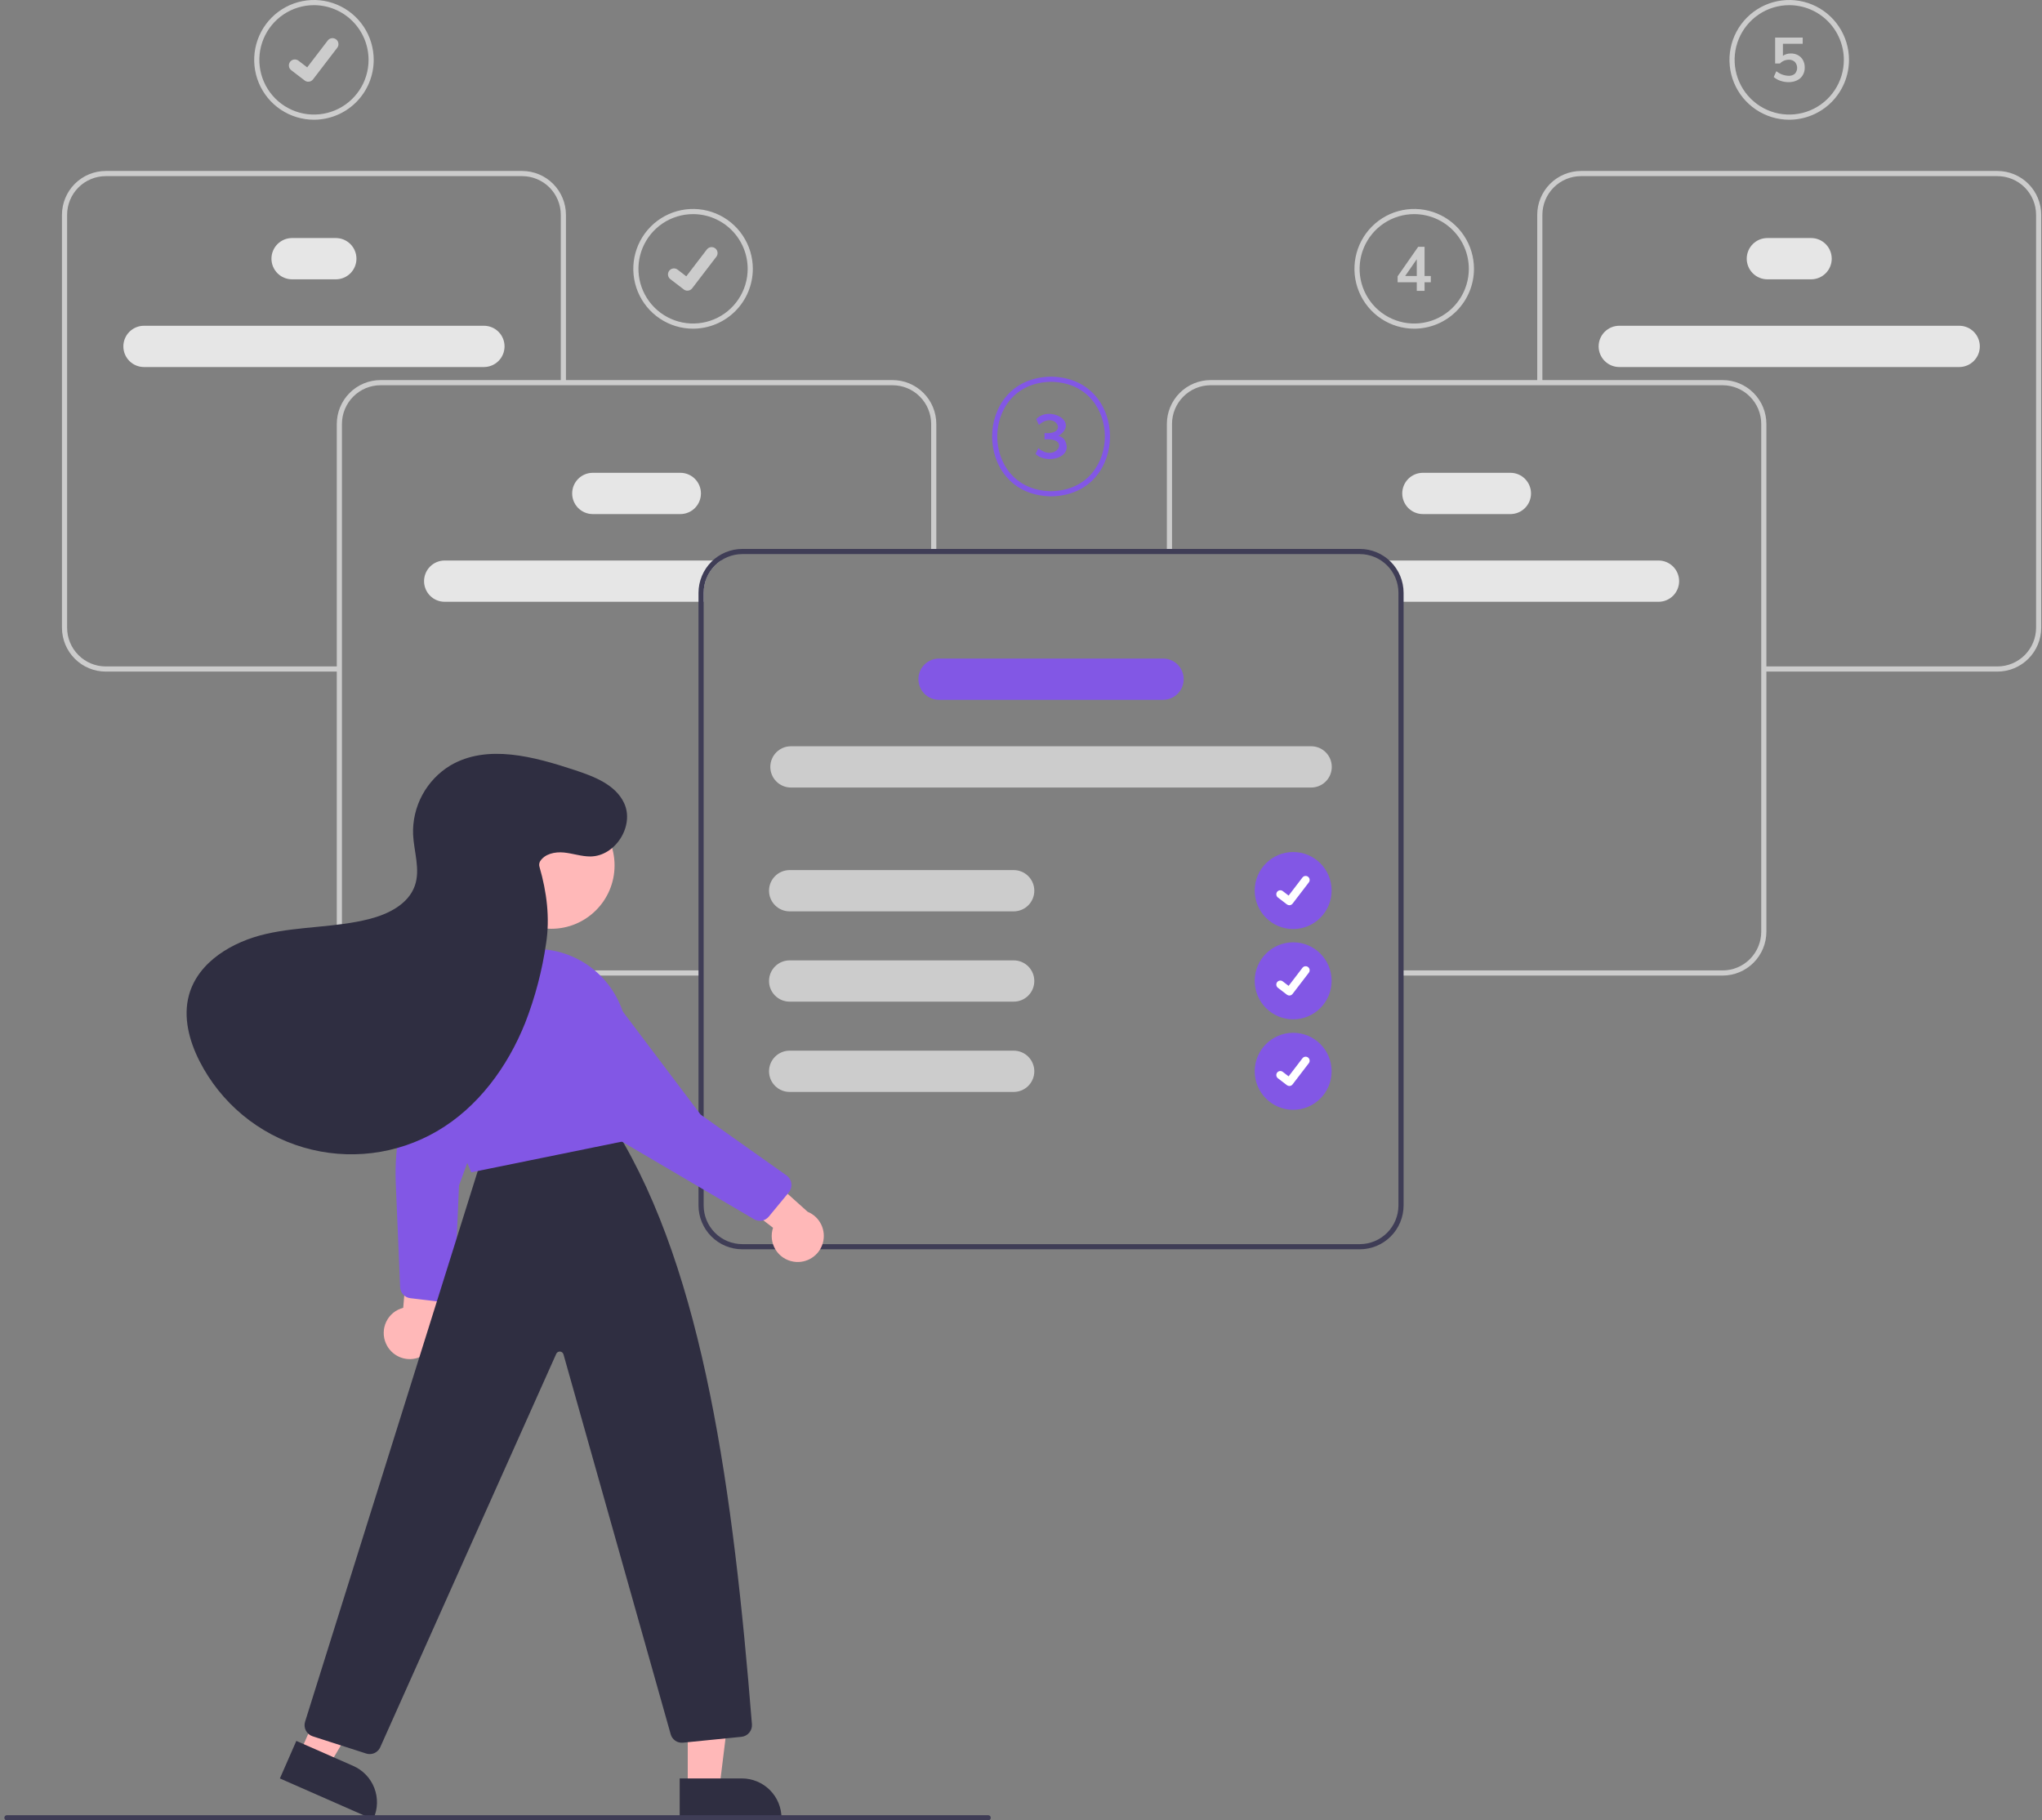 <svg width="313" height="279" viewBox="0 0 313 279" fill="none" xmlns="http://www.w3.org/2000/svg">
<rect x="0" y="0" width="313" height="279" fill="#808080" stroke="none"/>
<g clip-path="url(#clip0_4_1242)">
<path d="M68.158 85.908C67.321 85.908 66.517 86.241 65.925 86.834C65.333 87.427 65 88.232 65 89.071C65 89.91 65.333 90.714 65.925 91.308C66.517 91.901 67.321 92.234 68.158 92.234H107.858V90.854C107.858 89.874 108.101 88.908 108.565 88.045C109.029 87.181 109.701 86.447 110.518 85.908H68.158Z" fill="#E6E6E6"/>
<path d="M104.283 78.791H90.86C90.023 78.791 89.219 78.458 88.627 77.865C88.035 77.271 87.702 76.467 87.702 75.628C87.702 74.789 88.035 73.984 88.627 73.391C89.219 72.798 90.023 72.465 90.86 72.465H104.283C105.121 72.465 105.924 72.798 106.516 73.391C107.109 73.984 107.441 74.789 107.441 75.628C107.441 76.467 107.109 77.271 106.516 77.865C105.924 78.458 105.121 78.791 104.283 78.791Z" fill="#E6E6E6"/>
<path d="M74.178 56.254H22.067C21.229 56.254 20.426 55.92 19.834 55.327C19.241 54.734 18.909 53.93 18.909 53.091C18.909 52.252 19.241 51.447 19.834 50.854C20.426 50.261 21.229 49.928 22.067 49.928H74.178C75.016 49.928 75.819 50.261 76.412 50.854C77.004 51.447 77.337 52.252 77.337 53.091C77.337 53.93 77.004 54.734 76.412 55.327C75.819 55.92 75.016 56.254 74.178 56.254Z" fill="#E6E6E6"/>
<path d="M51.478 42.811H44.767C43.929 42.811 43.126 42.477 42.534 41.884C41.942 41.291 41.609 40.486 41.609 39.648C41.609 38.809 41.942 38.004 42.534 37.411C43.126 36.818 43.929 36.484 44.767 36.484H51.478C52.316 36.484 53.119 36.818 53.712 37.411C54.304 38.004 54.637 38.809 54.637 39.648C54.637 40.486 54.304 41.291 53.712 41.884C53.119 42.477 52.316 42.811 51.478 42.811Z" fill="#E6E6E6"/>
<path d="M107.461 149.524H58.335C56.556 149.522 54.85 148.813 53.592 147.553C52.334 146.292 51.626 144.584 51.624 142.802V64.974C51.626 63.192 52.334 61.483 53.592 60.223C54.85 58.963 56.556 58.254 58.335 58.252H136.808C138.587 58.254 140.293 58.963 141.551 60.223C142.81 61.483 143.517 63.192 143.519 64.974V84.264H142.73V64.974C142.728 63.402 142.103 61.894 140.993 60.782C139.883 59.67 138.378 59.045 136.808 59.043H58.335C56.765 59.045 55.26 59.67 54.15 60.782C53.04 61.894 52.415 63.402 52.414 64.974V142.802C52.415 144.374 53.04 145.882 54.15 146.994C55.26 148.106 56.765 148.731 58.335 148.733H107.461V149.524Z" fill="#CCCCCC"/>
<path d="M52.019 102.933H16.208C14.429 102.931 12.723 102.222 11.465 100.962C10.207 99.702 9.499 97.993 9.497 96.211V32.926C9.499 31.144 10.207 29.436 11.465 28.175C12.723 26.915 14.429 26.206 16.208 26.204H80.037C81.817 26.206 83.523 26.915 84.781 28.175C86.039 29.436 86.747 31.144 86.749 32.926V58.648H85.959V32.926C85.957 31.354 85.333 29.846 84.223 28.734C83.113 27.622 81.608 26.997 80.037 26.995H16.208C14.638 26.997 13.133 27.622 12.023 28.734C10.913 29.846 10.288 31.354 10.287 32.926V96.211C10.288 97.784 10.913 99.291 12.023 100.403C13.133 101.515 14.638 102.14 16.208 102.142H52.019V102.933Z" fill="#CCCCCC"/>
<path d="M211.859 85.908C212.677 86.447 213.348 87.181 213.813 88.045C214.277 88.908 214.52 89.874 214.52 90.854V92.234H254.22C255.057 92.234 255.861 91.901 256.453 91.308C257.045 90.714 257.378 89.91 257.378 89.071C257.378 88.232 257.045 87.427 256.453 86.834C255.861 86.241 255.057 85.908 254.22 85.908H211.859Z" fill="#E6E6E6"/>
<path d="M214.937 75.628C214.938 74.789 215.271 73.985 215.863 73.392C216.455 72.799 217.258 72.466 218.095 72.465H231.518C232.356 72.465 233.159 72.798 233.751 73.391C234.343 73.984 234.676 74.789 234.676 75.628C234.676 76.467 234.343 77.271 233.751 77.865C233.159 78.458 232.356 78.791 231.518 78.791H218.095C217.258 78.79 216.455 78.456 215.863 77.863C215.271 77.27 214.938 76.466 214.937 75.628Z" fill="#E6E6E6"/>
<path d="M245.042 53.091C245.042 52.252 245.376 51.448 245.968 50.855C246.56 50.262 247.362 49.929 248.2 49.928H300.311C301.149 49.928 301.952 50.261 302.544 50.854C303.137 51.447 303.469 52.252 303.469 53.091C303.469 53.93 303.137 54.734 302.544 55.327C301.952 55.92 301.149 56.254 300.311 56.254H248.2C247.362 56.253 246.56 55.919 245.968 55.326C245.376 54.733 245.042 53.929 245.042 53.091Z" fill="#E6E6E6"/>
<path d="M267.741 39.648C267.742 38.809 268.075 38.005 268.667 37.412C269.259 36.819 270.062 36.486 270.899 36.484H277.611C278.448 36.484 279.252 36.818 279.844 37.411C280.436 38.004 280.769 38.809 280.769 39.648C280.769 40.486 280.436 41.291 279.844 41.884C279.252 42.477 278.448 42.811 277.611 42.811H270.899C270.062 42.81 269.259 42.476 268.667 41.883C268.075 41.29 267.742 40.486 267.741 39.648Z" fill="#E6E6E6"/>
<path d="M214.917 149.524H264.043C265.822 149.522 267.528 148.813 268.786 147.553C270.044 146.292 270.752 144.584 270.754 142.802V64.974C270.752 63.192 270.044 61.483 268.786 60.223C267.528 58.963 265.822 58.254 264.043 58.252H185.57C183.791 58.254 182.085 58.963 180.827 60.223C179.569 61.483 178.861 63.192 178.859 64.974V84.264H179.648V64.974C179.65 63.402 180.275 61.894 181.385 60.782C182.495 59.67 184 59.045 185.57 59.043H264.043C265.613 59.045 267.118 59.67 268.228 60.782C269.338 61.894 269.963 63.402 269.965 64.974V142.802C269.963 144.374 269.338 145.882 268.228 146.994C267.118 148.106 265.613 148.731 264.043 148.733H214.917V149.524Z" fill="#CCCCCC"/>
<path d="M270.359 102.933H306.17C307.949 102.931 309.655 102.222 310.913 100.962C312.171 99.702 312.879 97.993 312.881 96.211V32.926C312.879 31.144 312.171 29.436 310.913 28.175C309.655 26.915 307.949 26.206 306.17 26.204H242.341C240.561 26.206 238.855 26.915 237.597 28.175C236.339 29.436 235.631 31.144 235.629 32.926V58.648H236.419V32.926C236.421 31.354 237.045 29.846 238.155 28.734C239.266 27.622 240.771 26.997 242.341 26.995H306.17C307.74 26.997 309.245 27.622 310.355 28.734C311.465 29.846 312.09 31.354 312.092 32.926V96.211C312.09 97.784 311.465 99.291 310.355 100.403C309.245 101.515 307.74 102.14 306.17 102.142H270.359V102.933Z" fill="#CCCCCC"/>
<path d="M208.433 84.133H113.78C112.001 84.136 110.296 84.845 109.038 86.105C107.78 87.365 107.072 89.073 107.068 90.854V184.755C107.07 186.537 107.778 188.245 109.036 189.505C110.294 190.766 112 191.474 113.78 191.476H208.433C210.212 191.474 211.918 190.766 213.176 189.505C214.435 188.245 215.142 186.537 215.144 184.755V90.854C215.142 89.072 214.435 87.364 213.176 86.103C211.918 84.843 210.212 84.134 208.433 84.133ZM214.355 184.755C214.353 186.327 213.728 187.834 212.618 188.946C211.508 190.058 210.003 190.684 208.433 190.685H113.78C112.21 190.684 110.705 190.058 109.594 188.946C108.484 187.834 107.86 186.327 107.858 184.755V90.854C107.86 89.282 108.485 87.775 109.595 86.663C110.705 85.551 112.21 84.926 113.78 84.923H208.433C210.003 84.925 211.508 85.551 212.618 86.662C213.728 87.774 214.353 89.282 214.355 90.854V184.755Z" fill="#3F3D56"/>
<path d="M200.979 120.702H121.233C120.395 120.702 119.592 120.369 119 119.775C118.407 119.182 118.075 118.378 118.075 117.539C118.075 116.7 118.407 115.895 119 115.302C119.592 114.709 120.395 114.376 121.233 114.376H200.979C201.817 114.376 202.62 114.709 203.212 115.302C203.805 115.895 204.137 116.7 204.137 117.539C204.137 118.378 203.805 119.182 203.212 119.775C202.62 120.369 201.817 120.702 200.979 120.702Z" fill="#CCCCCC"/>
<path d="M178.279 107.259H143.933C143.095 107.259 142.292 106.926 141.699 106.332C141.107 105.739 140.774 104.935 140.774 104.096C140.774 103.257 141.107 102.452 141.699 101.859C142.292 101.266 143.095 100.933 143.933 100.933H178.279C179.116 100.933 179.92 101.266 180.512 101.859C181.104 102.452 181.437 103.257 181.437 104.096C181.437 104.935 181.104 105.739 180.512 106.332C179.92 106.926 179.116 107.259 178.279 107.259Z" fill="#8257E5"/>
<path d="M155.381 139.681H121.035C120.198 139.681 119.394 139.347 118.802 138.754C118.21 138.161 117.877 137.356 117.877 136.517C117.877 135.679 118.21 134.874 118.802 134.281C119.394 133.688 120.198 133.354 121.035 133.354H155.381C156.219 133.354 157.022 133.688 157.615 134.281C158.207 134.874 158.54 135.679 158.54 136.517C158.54 137.356 158.207 138.161 157.615 138.754C157.022 139.347 156.219 139.681 155.381 139.681Z" fill="#CCCCCC"/>
<path d="M155.381 153.519H121.035C120.198 153.519 119.394 153.186 118.802 152.593C118.21 151.999 117.877 151.195 117.877 150.356C117.877 149.517 118.21 148.713 118.802 148.119C119.394 147.526 120.198 147.193 121.035 147.193H155.381C156.219 147.193 157.022 147.526 157.615 148.119C158.207 148.713 158.54 149.517 158.54 150.356C158.54 151.195 158.207 151.999 157.615 152.593C157.022 153.186 156.219 153.519 155.381 153.519Z" fill="#CCCCCC"/>
<path d="M155.381 167.358H121.035C120.198 167.358 119.394 167.024 118.802 166.431C118.21 165.838 117.877 165.033 117.877 164.194C117.877 163.356 118.21 162.551 118.802 161.958C119.394 161.365 120.198 161.031 121.035 161.031H155.381C156.219 161.031 157.022 161.365 157.615 161.958C158.207 162.551 158.54 163.356 158.54 164.194C158.54 165.033 158.207 165.838 157.615 166.431C157.022 167.024 156.219 167.358 155.381 167.358Z" fill="#CCCCCC"/>
<path d="M198.218 142.392C201.473 142.392 204.112 139.749 204.112 136.489C204.112 133.229 201.473 130.587 198.218 130.587C194.963 130.587 192.324 133.229 192.324 136.489C192.324 139.749 194.963 142.392 198.218 142.392Z" fill="#8257E5"/>
<path d="M197.634 138.741C197.501 138.741 197.372 138.698 197.266 138.619L197.259 138.614L195.874 137.553C195.745 137.453 195.66 137.306 195.639 137.144C195.617 136.982 195.661 136.818 195.76 136.688C195.86 136.558 196.006 136.474 196.168 136.452C196.33 136.431 196.494 136.475 196.623 136.574L197.521 137.263L199.641 134.493C199.69 134.429 199.751 134.375 199.821 134.334C199.891 134.294 199.968 134.268 200.048 134.257C200.128 134.246 200.21 134.252 200.288 134.273C200.366 134.294 200.439 134.33 200.503 134.379L200.49 134.397L200.504 134.379C200.633 134.479 200.718 134.626 200.739 134.788C200.76 134.95 200.717 135.113 200.618 135.243L198.124 138.5C198.066 138.575 197.992 138.636 197.907 138.677C197.822 138.719 197.729 138.741 197.634 138.74L197.634 138.741Z" fill="white"/>
<path d="M48.123 18.35C46.311 18.35 44.54 17.811 43.033 16.803C41.527 15.795 40.353 14.362 39.659 12.686C38.966 11.009 38.785 9.165 39.138 7.385C39.491 5.605 40.364 3.97 41.645 2.687C42.926 1.404 44.559 0.53 46.336 0.176C48.113 -0.178 49.955 0.004 51.628 0.698C53.302 1.393 54.733 2.569 55.74 4.078C56.746 5.586 57.283 7.36 57.283 9.175C57.281 11.607 56.315 13.939 54.597 15.659C52.88 17.379 50.551 18.347 48.123 18.35ZM48.123 0.791C46.467 0.791 44.849 1.283 43.472 2.204C42.095 3.125 41.022 4.434 40.389 5.966C39.755 7.498 39.589 9.184 39.912 10.81C40.235 12.437 41.033 13.931 42.203 15.103C43.374 16.276 44.866 17.074 46.49 17.398C48.113 17.721 49.797 17.555 51.326 16.921C52.856 16.286 54.163 15.211 55.083 13.833C56.003 12.454 56.494 10.833 56.494 9.175C56.491 6.952 55.609 4.821 54.039 3.249C52.47 1.677 50.342 0.793 48.123 0.791Z" fill="#CCCCCC"/>
<path d="M47.254 12.524C47.057 12.524 46.865 12.46 46.707 12.342L46.697 12.335L44.637 10.756C44.542 10.683 44.462 10.591 44.402 10.487C44.342 10.383 44.302 10.268 44.287 10.149C44.271 10.029 44.279 9.908 44.31 9.792C44.341 9.675 44.395 9.566 44.468 9.471C44.541 9.375 44.632 9.295 44.736 9.235C44.84 9.174 44.955 9.135 45.074 9.119C45.194 9.104 45.315 9.112 45.431 9.143C45.547 9.174 45.656 9.228 45.751 9.301L47.086 10.326L50.239 6.206C50.312 6.11 50.403 6.03 50.507 5.97C50.611 5.909 50.726 5.87 50.845 5.855C50.965 5.839 51.086 5.847 51.202 5.878C51.318 5.909 51.427 5.963 51.522 6.036L51.503 6.063L51.523 6.036C51.715 6.184 51.841 6.403 51.873 6.644C51.905 6.885 51.84 7.128 51.692 7.321L47.983 12.165C47.897 12.277 47.787 12.367 47.661 12.429C47.535 12.491 47.396 12.523 47.255 12.523L47.254 12.524Z" fill="#CCCCCC"/>
<path d="M106.233 50.376C104.422 50.376 102.65 49.838 101.144 48.83C99.638 47.822 98.463 46.389 97.77 44.712C97.077 43.036 96.895 41.191 97.249 39.411C97.602 37.632 98.475 35.997 99.756 34.714C101.037 33.431 102.669 32.557 104.446 32.203C106.223 31.849 108.065 32.03 109.739 32.725C111.413 33.419 112.844 34.595 113.85 36.104C114.857 37.613 115.394 39.387 115.394 41.201C115.392 43.634 114.426 45.966 112.708 47.686C110.991 49.406 108.662 50.373 106.233 50.376ZM106.233 32.817C104.578 32.817 102.959 33.309 101.583 34.23C100.206 35.151 99.133 36.461 98.499 37.993C97.866 39.525 97.7 41.211 98.023 42.837C98.346 44.463 99.144 45.957 100.314 47.13C101.485 48.302 102.977 49.101 104.6 49.424C106.224 49.748 107.907 49.581 109.437 48.947C110.967 48.312 112.274 47.238 113.194 45.859C114.114 44.48 114.605 42.859 114.605 41.201C114.602 38.978 113.719 36.847 112.15 35.276C110.581 33.704 108.453 32.82 106.233 32.817Z" fill="#CCCCCC"/>
<path d="M105.365 44.55C105.167 44.551 104.975 44.487 104.818 44.368L104.808 44.361L102.748 42.782C102.555 42.635 102.429 42.416 102.397 42.175C102.365 41.934 102.43 41.69 102.578 41.497C102.726 41.304 102.944 41.178 103.185 41.146C103.426 41.114 103.669 41.179 103.862 41.327L105.196 42.352L108.349 38.232C108.422 38.136 108.514 38.056 108.618 37.996C108.722 37.936 108.837 37.897 108.956 37.881C109.075 37.865 109.196 37.873 109.312 37.904C109.428 37.935 109.537 37.989 109.632 38.062L109.613 38.09L109.633 38.062C109.826 38.211 109.951 38.429 109.983 38.67C110.015 38.911 109.95 39.155 109.802 39.348L106.094 44.192C106.008 44.303 105.897 44.394 105.771 44.456C105.645 44.517 105.506 44.55 105.365 44.549L105.365 44.55Z" fill="#CCCCCC"/>
<path d="M198.218 156.231C201.473 156.231 204.112 153.588 204.112 150.328C204.112 147.068 201.473 144.425 198.218 144.425C194.963 144.425 192.324 147.068 192.324 150.328C192.324 153.588 194.963 156.231 198.218 156.231Z" fill="#8257E5"/>
<path d="M197.634 152.58C197.501 152.58 197.372 152.537 197.266 152.457L197.259 152.452L195.874 151.391C195.81 151.342 195.756 151.28 195.716 151.21C195.675 151.14 195.649 151.063 195.639 150.983C195.628 150.902 195.633 150.821 195.654 150.743C195.675 150.664 195.711 150.591 195.76 150.527C195.81 150.463 195.871 150.409 195.941 150.368C196.011 150.328 196.088 150.301 196.168 150.291C196.248 150.28 196.33 150.285 196.408 150.306C196.486 150.327 196.559 150.363 196.623 150.413L197.521 151.102L199.641 148.332C199.69 148.267 199.751 148.214 199.821 148.173C199.891 148.133 199.968 148.106 200.048 148.096C200.128 148.085 200.21 148.09 200.288 148.111C200.366 148.132 200.439 148.168 200.503 148.218L200.49 148.236L200.504 148.218C200.633 148.317 200.718 148.464 200.739 148.626C200.76 148.788 200.717 148.952 200.618 149.082L198.124 152.339C198.066 152.414 197.992 152.474 197.907 152.516C197.822 152.558 197.729 152.579 197.634 152.579L197.634 152.58Z" fill="white"/>
<path d="M198.218 170.097C201.473 170.097 204.112 167.455 204.112 164.195C204.112 160.935 201.473 158.292 198.218 158.292C194.963 158.292 192.324 160.935 192.324 164.195C192.324 167.455 194.963 170.097 198.218 170.097Z" fill="#8257E5"/>
<path d="M197.634 166.446C197.501 166.446 197.372 166.404 197.266 166.324L197.259 166.319L195.874 165.258C195.745 165.158 195.66 165.011 195.639 164.849C195.618 164.687 195.662 164.523 195.761 164.394C195.86 164.264 196.007 164.179 196.168 164.158C196.33 164.136 196.494 164.18 196.623 164.279L197.52 164.968L199.641 162.198C199.69 162.134 199.751 162.08 199.821 162.04C199.891 161.999 199.968 161.973 200.048 161.962C200.128 161.952 200.21 161.957 200.288 161.978C200.366 161.999 200.439 162.035 200.503 162.084L200.49 162.103L200.504 162.084C200.633 162.184 200.718 162.331 200.739 162.493C200.76 162.655 200.717 162.819 200.618 162.948L198.124 166.205C198.066 166.28 197.992 166.341 197.907 166.383C197.822 166.424 197.729 166.446 197.634 166.446L197.634 166.446Z" fill="white"/>
<path d="M161.114 76.076C154.897 75.97 152.071 71.245 152.072 66.901C152.072 62.556 154.898 57.832 161.101 57.727H161.115C167.319 57.833 170.145 62.557 170.144 66.902C170.144 71.247 167.318 75.971 161.114 76.076ZM161.108 58.517C155.442 58.617 152.862 62.932 152.861 66.901C152.861 70.871 155.444 75.189 161.115 75.285C166.772 75.189 169.355 70.872 169.355 66.902C169.355 62.933 166.774 58.618 161.108 58.517Z" fill="#8257E5"/>
<path d="M163.164 67.4C164.749 70.157 160.399 71.234 158.735 69.573L159.152 68.68C161.858 71.021 164.242 66.967 160.109 67.352V66.375C163.893 66.68 161.768 62.865 159.246 65.122L158.839 64.23C160.894 62.094 165.506 64.677 162.25 66.811C162.613 66.896 162.936 67.104 163.164 67.4Z" fill="#8257E5"/>
<path d="M216.773 50.376C214.961 50.376 213.19 49.838 211.683 48.83C210.177 47.822 209.002 46.389 208.309 44.712C207.616 43.036 207.434 41.191 207.788 39.411C208.141 37.632 209.014 35.997 210.295 34.714C211.576 33.431 213.208 32.557 214.985 32.203C216.762 31.849 218.604 32.03 220.278 32.725C221.952 33.419 223.383 34.595 224.39 36.104C225.396 37.613 225.933 39.387 225.933 41.201C225.931 43.634 224.965 45.966 223.247 47.686C221.53 49.406 219.201 50.373 216.773 50.376ZM216.773 32.817C215.117 32.817 213.498 33.309 212.122 34.23C210.745 35.151 209.672 36.461 209.039 37.993C208.405 39.525 208.239 41.211 208.562 42.837C208.885 44.463 209.683 45.957 210.853 47.13C212.024 48.302 213.516 49.101 215.139 49.424C216.763 49.748 218.447 49.581 219.976 48.947C221.506 48.312 222.813 47.238 223.733 45.859C224.653 44.48 225.144 42.859 225.144 41.201C225.141 38.978 224.259 36.847 222.689 35.276C221.12 33.704 218.992 32.82 216.773 32.817Z" fill="#CCCCCC"/>
<path d="M219.316 43.26H218.359V44.579H217.166V43.26H214.229V42.349L217.384 37.823H218.359V42.302H219.316V43.26ZM217.166 42.302V39.73L215.384 42.302H217.166Z" fill="#CCCCCC"/>
<path d="M274.255 18.35C272.444 18.35 270.672 17.811 269.166 16.803C267.66 15.795 266.485 14.362 265.792 12.686C265.099 11.009 264.917 9.165 265.271 7.385C265.624 5.605 266.497 3.97 267.778 2.687C269.059 1.404 270.691 0.53 272.468 0.176C274.245 -0.178 276.087 0.004 277.761 0.698C279.435 1.393 280.866 2.569 281.872 4.078C282.879 5.586 283.416 7.36 283.416 9.175C283.414 11.607 282.447 13.939 280.73 15.659C279.013 17.379 276.684 18.347 274.255 18.35ZM274.255 0.791C272.6 0.791 270.981 1.283 269.605 2.204C268.228 3.125 267.155 4.434 266.521 5.966C265.888 7.498 265.722 9.184 266.045 10.81C266.368 12.437 267.165 13.931 268.336 15.103C269.507 16.276 270.999 17.074 272.622 17.398C274.246 17.721 275.929 17.555 277.459 16.921C278.989 16.286 280.296 15.211 281.216 13.833C282.136 12.454 282.627 10.833 282.627 9.175C282.624 6.952 281.741 4.821 280.172 3.249C278.603 1.677 276.475 0.793 274.255 0.791Z" fill="#CCCCCC"/>
<path d="M275.619 8.468C275.937 8.643 276.197 8.907 276.368 9.227C276.55 9.573 276.641 9.96 276.633 10.351C276.642 10.762 276.537 11.168 276.33 11.523C276.123 11.866 275.82 12.14 275.458 12.311C275.047 12.505 274.596 12.601 274.141 12.591C273.715 12.591 273.293 12.518 272.891 12.377C272.518 12.257 272.173 12.061 271.877 11.803L272.284 10.911C272.814 11.349 273.474 11.596 274.16 11.614C274.513 11.638 274.861 11.524 275.132 11.296C275.35 11.046 275.47 10.725 275.468 10.392C275.466 10.06 275.343 9.74 275.122 9.493C274.998 9.378 274.853 9.289 274.694 9.231C274.535 9.173 274.367 9.148 274.198 9.156C273.941 9.154 273.687 9.204 273.45 9.303C273.216 9.401 273.006 9.548 272.834 9.735H272.095V5.759H276.321V6.708H273.289V8.548C273.647 8.309 274.071 8.187 274.501 8.197C274.891 8.189 275.276 8.282 275.619 8.468Z" fill="#CCCCCC"/>
<path d="M59.169 205.937C58.929 205.408 58.809 204.832 58.815 204.251C58.822 203.67 58.955 203.097 59.207 202.573C59.458 202.05 59.821 201.587 60.27 201.219C60.719 200.851 61.244 200.586 61.806 200.443L63.003 186.365L68.759 190.912L66.74 203.584C66.918 204.546 66.737 205.54 66.231 206.378C65.726 207.215 64.931 207.838 63.998 208.128C63.065 208.418 62.058 208.356 61.168 207.952C60.278 207.548 59.567 206.831 59.169 205.937Z" fill="#FFB8B8"/>
<path d="M62.871 198.965C62.457 198.91 62.075 198.711 61.793 198.402C61.511 198.093 61.347 197.695 61.33 197.277L60.663 181.3C60.424 175.558 61.591 169.844 64.062 164.657L69.972 152.256C70.367 151.51 70.935 150.87 71.628 150.388C72.32 149.906 73.118 149.596 73.954 149.485C74.765 149.37 75.592 149.454 76.365 149.728C77.137 150.003 77.831 150.461 78.389 151.062C78.672 151.365 78.926 151.693 79.148 152.043C79.594 152.767 79.852 153.592 79.899 154.441C79.946 155.291 79.781 156.139 79.418 156.908L70.357 181.699L69.66 197.849C69.649 198.094 69.588 198.334 69.481 198.554C69.373 198.774 69.222 198.969 69.035 199.128C68.849 199.287 68.632 199.405 68.398 199.476C68.163 199.547 67.917 199.568 67.674 199.539L62.894 198.968L62.871 198.965Z" fill="#8257E5"/>
<path d="M45.919 268.769L50.35 270.718L59.962 254.524L53.422 251.649L45.919 268.769Z" fill="#FFB8B8"/>
<path d="M45.423 266.823L54.151 270.66C54.881 270.981 55.542 271.443 56.094 272.02C56.646 272.596 57.079 273.276 57.369 274.021C57.659 274.765 57.799 275.559 57.783 276.358C57.766 277.157 57.592 277.944 57.272 278.676L57.192 278.857L42.902 272.575L45.423 266.823Z" fill="#2F2E41"/>
<path d="M105.417 274.158H110.257L112.56 255.461L105.417 255.461L105.417 274.158Z" fill="#FFB8B8"/>
<path d="M104.183 272.575L113.714 272.575C114.512 272.575 115.302 272.732 116.039 273.038C116.776 273.344 117.446 273.792 118.01 274.357C118.574 274.922 119.021 275.592 119.327 276.33C119.632 277.068 119.789 277.86 119.789 278.658V278.856L104.183 278.857L104.183 272.575Z" fill="#2F2E41"/>
<path d="M56.669 268.842C56.482 268.842 56.297 268.813 56.12 268.755L47.914 266.113C47.471 265.969 47.102 265.656 46.886 265.242C46.67 264.829 46.624 264.347 46.758 263.899L73.973 177.106L94.358 173.103L94.429 173.22C107.906 195.182 112.404 228.732 115.258 264.28C115.293 264.744 115.146 265.204 114.848 265.561C114.55 265.919 114.125 266.146 113.663 266.195L104.691 267.093C104.273 267.137 103.852 267.03 103.505 266.791C103.159 266.552 102.908 266.197 102.8 265.789L86.373 207.585C86.34 207.467 86.272 207.361 86.177 207.283C86.082 207.205 85.965 207.158 85.843 207.149C85.72 207.141 85.598 207.17 85.493 207.234C85.388 207.298 85.306 207.393 85.257 207.506L58.295 267.766C58.159 268.085 57.932 268.357 57.643 268.549C57.354 268.74 57.015 268.842 56.669 268.842Z" fill="#2F2E41"/>
<path d="M84.505 142.351C89.86 142.351 94.201 138.003 94.201 132.64C94.201 127.277 89.86 122.929 84.505 122.929C79.15 122.929 74.809 127.277 74.809 132.64C74.809 138.003 79.15 142.351 84.505 142.351Z" fill="#FFB8B8"/>
<path d="M72.239 179.676L72.172 179.537C72.127 179.442 67.66 169.951 68.076 159.003C68.213 155.409 69.717 152.004 72.279 149.484C74.841 146.965 78.267 145.52 81.857 145.448C85.165 145.383 88.391 146.489 90.965 148.572C93.538 150.655 95.296 153.581 95.927 156.834C97.172 163.199 97.141 169.228 95.835 174.752L95.806 174.875L95.682 174.901L72.239 179.676Z" fill="#8257E5"/>
<path d="M121.675 193.376C121.101 193.291 120.553 193.081 120.068 192.76C119.584 192.44 119.176 192.017 118.872 191.522C118.569 191.026 118.377 190.47 118.311 189.893C118.246 189.315 118.307 188.73 118.492 188.179L107.323 179.547L114.257 177.164L123.8 185.727C124.704 186.098 125.44 186.789 125.87 187.668C126.299 188.547 126.392 189.554 126.13 190.496C125.868 191.439 125.27 192.253 124.449 192.784C123.628 193.314 122.641 193.525 121.675 193.376Z" fill="#FFB8B8"/>
<path d="M94.268 174.345L94.242 174.303L82.468 155.207C82.057 154.47 81.827 153.645 81.797 152.801C81.768 151.956 81.94 151.117 82.299 150.353C82.642 149.608 83.16 148.957 83.809 148.455C84.458 147.954 85.218 147.617 86.025 147.473C86.432 147.399 86.846 147.363 87.26 147.365C88.109 147.382 88.941 147.611 89.679 148.032C90.418 148.452 91.04 149.051 91.489 149.773L107.39 170.829L120.568 180.163C120.768 180.304 120.936 180.486 121.063 180.695C121.189 180.905 121.271 181.138 121.303 181.381C121.335 181.624 121.317 181.871 121.25 182.106C121.182 182.342 121.067 182.561 120.911 182.75L117.843 186.465C117.575 186.792 117.199 187.012 116.783 187.085C116.367 187.159 115.939 187.081 115.575 186.865L94.268 174.345Z" fill="#8257E5"/>
<path d="M82.771 132.038C83.486 130.86 85.063 130.528 86.432 130.662C87.801 130.796 89.132 131.278 90.508 131.268C94.328 131.238 97.277 126.575 95.671 123.104C94.354 120.257 91.064 119.007 88.088 118.026C81.849 115.968 74.682 113.992 69.02 117.327C67.216 118.422 65.736 119.979 64.734 121.837C63.731 123.696 63.243 125.789 63.318 127.9C63.445 130.525 64.449 133.222 63.6 135.709C62.621 138.578 59.515 140.117 56.581 140.861C51.437 142.167 46.013 141.956 40.836 143.127C35.66 144.298 30.355 147.406 28.96 152.534C28.043 155.902 29 159.528 30.584 162.638C32.199 165.811 34.445 168.62 37.183 170.893C39.92 173.167 43.093 174.856 46.505 175.859C49.918 176.861 53.499 177.156 57.029 176.724C60.559 176.292 63.964 175.142 67.035 173.346C73.293 169.687 77.811 163.501 80.504 156.763C82.032 152.833 83.107 148.741 83.709 144.567C84.312 140.66 83.801 136.711 82.708 132.912C82.656 132.77 82.635 132.619 82.646 132.468C82.657 132.317 82.699 132.171 82.771 132.038Z" fill="#2F2E41"/>
<path d="M151.472 279H1.059C0.955 279 0.854 278.958 0.78 278.884C0.706 278.81 0.665 278.709 0.665 278.605C0.665 278.5 0.706 278.399 0.78 278.325C0.854 278.251 0.955 278.209 1.059 278.209H151.472C151.577 278.209 151.677 278.251 151.751 278.325C151.825 278.399 151.867 278.5 151.867 278.605C151.867 278.709 151.825 278.81 151.751 278.884C151.677 278.958 151.577 279 151.472 279Z" fill="#3F3D56"/>
</g>
<defs>
<clipPath id="clip0_4_1242">
<rect width="312.217" height="279" fill="white" transform="translate(0.665)"/>
</clipPath>
</defs>
</svg>
